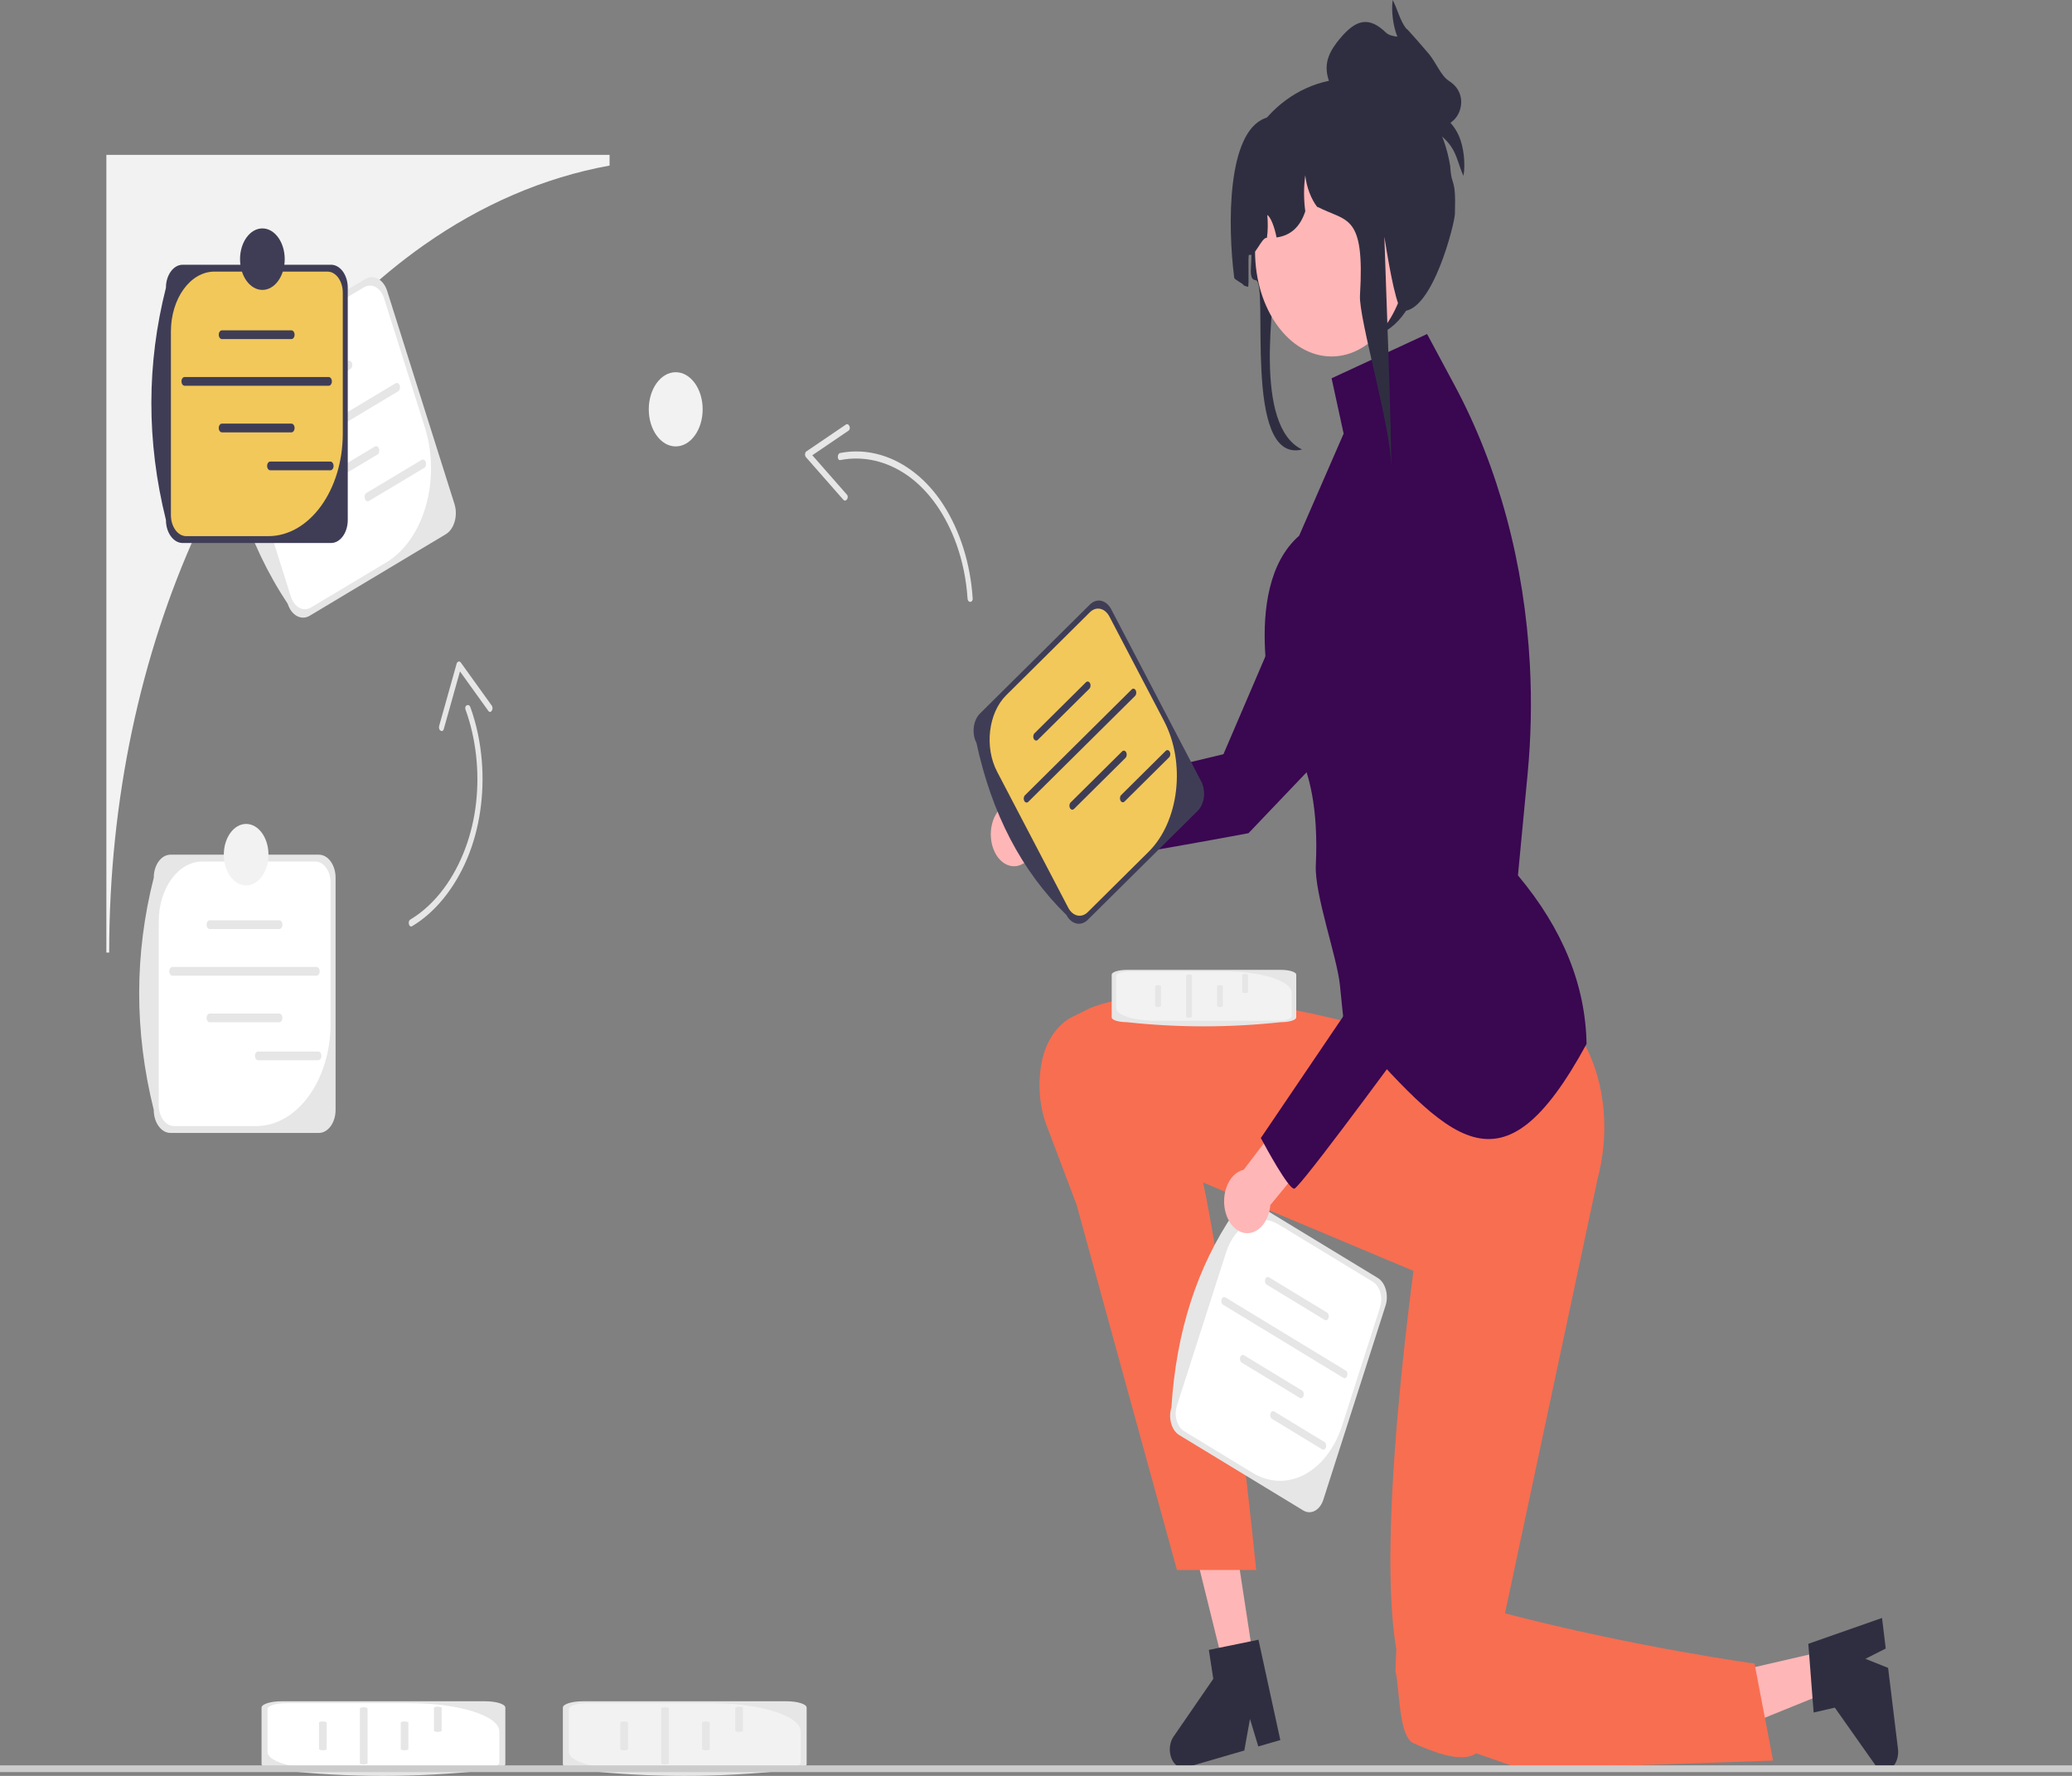 <svg width="280" height="240" viewBox="0 0 280 240" fill="none" xmlns="http://www.w3.org/2000/svg">
<rect x="0" y="0" width="280" height="240" fill="#808080" stroke="none"/>
<g clip-path="url(#clip0_1004_27998)">
<path d="M82.375 20.927V22.376C73.449 23.996 65.001 27.699 57.294 33.115C32.044 50.861 14.754 87.017 14.754 128.732H14.374V20.927H82.375Z" fill="#F2F2F2"/>
<path d="M138.504 108.952L147.805 107.497L149.15 114.698L139.277 115.754C139.066 116.054 138.821 116.316 138.543 116.528C137.029 117.682 135.122 116.927 134.284 114.842C133.446 112.757 133.994 110.131 135.508 108.978C136.474 108.242 137.598 108.285 138.504 108.952Z" fill="#FFB6B6"/>
<path d="M143.264 116.734C143.021 116.734 142.87 116.714 142.825 116.67C142.183 116.049 142.216 109.008 142.229 107.603L142.23 107.46L165.33 101.927L182.703 61.411L182.713 61.398C184.97 58.091 188.146 56.433 191.428 56.849C194.709 57.266 197.612 59.695 199.393 63.514C202.435 70.04 201.245 78.716 196.684 83.265L168.716 112.601L168.683 112.608C164.779 113.336 146.396 116.734 143.264 116.734Z" fill="#3A0751"/>
<path d="M169.416 224.429L165.45 225.581L160.263 204.595L166.116 202.894L169.416 224.429Z" fill="#FFB6B6"/>
<path d="M158.12 236.937C158.328 238.285 159.288 239.147 160.267 238.865L168.152 236.572L168.916 232.308L170.039 236.021L173.015 235.159L170.064 221.598L169.015 221.816L164.737 222.692L163.358 222.979L163.957 226.887L158.577 234.707C158.168 235.302 157.997 236.136 158.12 236.937Z" fill="#2F2E41"/>
<path d="M246.393 223.16L247.063 228.666L231.62 234.925L230.631 226.801L246.393 223.16Z" fill="#FFB6B6"/>
<path d="M254.995 239.226C255.982 238.997 256.647 237.711 256.483 236.352L255.15 225.407L252.089 224.178L254.829 222.788L254.328 218.657L244.366 222.151L244.481 223.602L244.937 229.525L245.087 231.436L247.948 230.775L253.396 238.504C253.811 239.091 254.408 239.361 254.995 239.226Z" fill="#2F2E41"/>
<path d="M187.932 127.069L187.07 139.458C187.07 139.458 160.075 131.199 147.372 136.213L144.943 137.411C142.931 138.403 141.354 140.642 140.787 143.468L140.776 143.524C140.174 146.587 140.481 149.852 141.63 152.606L145.486 162.821L159.046 212.17H169.752C169.752 212.17 166.286 177.315 162.584 159.81L194.175 173.083C194.175 173.083 210.539 172.493 207.525 150.076C204.51 127.659 204.941 123.825 204.941 123.825L187.932 127.069Z" fill="#F86E51"/>
<path d="M183.305 160.792L192.296 162.569C192.296 162.569 185.645 205.225 188.687 222.85L188.572 225.813C189.198 228.615 189 234.677 191.032 235.588L191.073 235.607C193.277 236.578 197.427 238.387 199.49 236.948L205.629 239.088L239.604 237.934L237.098 224.82C237.098 224.82 221.205 222.673 203.373 218.037L215.926 159.149C217.261 154.076 217.082 148.432 215.276 143.645C213.305 138.42 209.273 133.575 201.028 135.095C184.538 138.135 181.763 137.36 181.763 137.36L183.305 160.792Z" fill="#F86E51"/>
<path d="M214.4 141.08C202.816 162.389 196.026 154.189 181.823 138.319C181.823 138.319 182.174 144.281 181.071 133.143C180.696 129.358 177.622 120.861 177.813 116.923C178.565 101.393 172.551 97.942 172.551 97.942C172.551 97.942 167.288 79.652 175.558 72.405L181.572 58.601L179.943 51.123L192.849 45.142L196.575 52.086C202.49 63.105 206.014 76.208 206.741 89.874C207.001 94.78 206.899 99.71 206.434 104.587L205.128 118.303C211.207 125.559 214.259 133.156 214.4 141.08Z" fill="#3A0751"/>
<path d="M60.243 72.198L41.853 83.214C40.712 83.898 39.379 83.175 38.882 81.603C33.359 73.272 30.378 63.654 29.791 52.822C29.294 51.249 29.819 49.413 30.961 48.73L49.351 37.713C50.493 37.029 51.826 37.752 52.322 39.324L61.413 68.106C61.91 69.678 61.385 71.514 60.243 72.198Z" fill="#E6E6E6"/>
<path d="M35.169 47.219C32.19 49.003 30.826 53.776 32.121 57.878L39.306 80.623C39.762 82.066 40.98 82.727 42.028 82.099L52.198 76.007C57.296 72.953 59.631 64.786 57.413 57.766L51.898 40.305C51.442 38.862 50.223 38.201 49.176 38.828L35.169 47.219Z" fill="white"/>
<path d="M47.348 49.87L38.738 55.027C38.521 55.157 38.268 55.02 38.173 54.721C38.079 54.422 38.179 54.073 38.396 53.943L47.006 48.785C47.223 48.655 47.476 48.793 47.571 49.092C47.665 49.391 47.565 49.74 47.348 49.87Z" fill="#E6E6E6"/>
<path d="M51 61.43L42.39 66.587C42.172 66.717 41.919 66.58 41.825 66.281C41.73 65.982 41.83 65.633 42.047 65.503L50.657 60.346C50.874 60.215 51.128 60.353 51.222 60.652C51.316 60.951 51.217 61.3 51 61.43Z" fill="#E6E6E6"/>
<path d="M53.796 52.886L35.945 63.579C35.728 63.709 35.475 63.571 35.38 63.272C35.286 62.974 35.386 62.625 35.603 62.495L53.453 51.801C53.67 51.672 53.924 51.809 54.018 52.108C54.112 52.407 54.013 52.756 53.796 52.886Z" fill="#E6E6E6"/>
<path d="M57.316 63.236L49.867 67.698C49.65 67.828 49.397 67.691 49.302 67.392C49.208 67.093 49.308 66.744 49.525 66.614L56.973 62.152C57.19 62.022 57.443 62.159 57.538 62.458C57.632 62.757 57.533 63.106 57.316 63.236Z" fill="#E6E6E6"/>
<path d="M43.09 153.11H23.036C21.791 153.11 20.778 151.715 20.778 150.001C18.126 139.328 18.178 128.87 20.778 118.614C20.778 116.899 21.791 115.504 23.036 115.504H43.09C44.336 115.504 45.349 116.899 45.349 118.614V150.001C45.349 151.715 44.336 153.11 43.09 153.11Z" fill="#E6E6E6"/>
<path d="M27.332 116.431C24.084 116.431 21.45 120.057 21.45 124.531V149.334C21.45 150.908 22.377 152.184 23.519 152.184H34.609C40.169 152.184 44.675 145.977 44.675 138.321V119.28C44.675 117.706 43.749 116.431 42.607 116.431H27.332Z" fill="white"/>
<path d="M37.734 125.552H28.344C28.108 125.552 27.915 125.287 27.915 124.961C27.915 124.635 28.108 124.37 28.344 124.37H37.734C37.97 124.37 38.163 124.635 38.163 124.961C38.163 125.287 37.97 125.552 37.734 125.552Z" fill="#E6E6E6"/>
<path d="M37.734 138.158H28.344C28.108 138.158 27.915 137.893 27.915 137.567C27.915 137.241 28.108 136.976 28.344 136.976H37.734C37.97 136.976 38.163 137.241 38.163 137.567C38.163 137.893 37.97 138.158 37.734 138.158Z" fill="#E6E6E6"/>
<path d="M42.772 131.859H23.306C23.07 131.859 22.877 131.594 22.877 131.268C22.877 130.942 23.07 130.677 23.306 130.677H42.772C43.009 130.677 43.202 130.942 43.202 131.268C43.202 131.594 43.009 131.859 42.772 131.859Z" fill="#E6E6E6"/>
<path d="M43.002 143.284H34.88C34.643 143.284 34.45 143.019 34.45 142.693C34.45 142.367 34.643 142.102 34.88 142.102H43.002C43.239 142.102 43.431 142.367 43.431 142.693C43.431 143.019 43.239 143.284 43.002 143.284Z" fill="#E6E6E6"/>
<path d="M176.111 204.127L159.354 193.939C158.314 193.307 157.841 191.627 158.301 190.194C158.944 179.93 161.789 171.218 166.707 163.97C167.167 162.537 168.387 161.886 169.427 162.519L186.183 172.706C187.224 173.338 187.696 175.018 187.237 176.451L178.83 202.675C178.371 204.108 177.151 204.759 176.111 204.127Z" fill="#E6E6E6"/>
<path d="M172.769 165.475C170.055 163.825 166.883 165.518 165.685 169.256L159.041 189.979C158.62 191.294 159.052 192.83 160.007 193.411L169.273 199.044C173.918 201.868 179.346 198.972 181.396 192.575L186.497 176.666C186.918 175.351 186.486 173.815 185.531 173.234L172.769 165.475Z" fill="white"/>
<path d="M179.016 178.38L171.171 173.611C170.973 173.49 170.884 173.171 170.971 172.898C171.058 172.626 171.29 172.502 171.488 172.623L179.333 177.392C179.531 177.512 179.621 177.832 179.533 178.104C179.446 178.376 179.214 178.5 179.016 178.38Z" fill="#E6E6E6"/>
<path d="M175.639 188.913L167.794 184.144C167.597 184.023 167.507 183.704 167.594 183.432C167.681 183.159 167.913 183.036 168.111 183.156L175.956 187.925C176.154 188.046 176.244 188.365 176.156 188.637C176.069 188.91 175.837 189.033 175.639 188.913Z" fill="#E6E6E6"/>
<path d="M181.536 186.209L165.272 176.321C165.074 176.201 164.984 175.881 165.071 175.609C165.159 175.337 165.391 175.213 165.589 175.333L181.853 185.221C182.051 185.342 182.141 185.661 182.053 185.933C181.966 186.206 181.734 186.329 181.536 186.209Z" fill="#E6E6E6"/>
<path d="M178.668 195.871L171.881 191.745C171.683 191.625 171.594 191.306 171.681 191.033C171.768 190.761 172 190.637 172.198 190.757L178.984 194.883C179.182 195.004 179.272 195.323 179.185 195.595C179.097 195.868 178.866 195.992 178.668 195.871Z" fill="#E6E6E6"/>
<path d="M44.737 73.384H24.682C23.437 73.384 22.424 71.989 22.424 70.274C19.773 59.601 19.825 49.143 22.424 38.888C22.424 37.173 23.437 35.778 24.682 35.778H44.737C45.982 35.778 46.995 37.173 46.995 38.888V70.274C46.995 71.989 45.982 73.384 44.737 73.384Z" fill="#3F3D56"/>
<path d="M28.979 36.705C25.73 36.705 23.097 40.331 23.097 44.805V69.608C23.097 71.182 24.023 72.457 25.166 72.457H36.256C41.815 72.457 46.322 66.251 46.322 58.595V39.554C46.322 37.98 45.396 36.705 44.253 36.705H28.979Z" fill="#F2C85B"/>
<path d="M39.38 45.825H29.991C29.754 45.825 29.561 45.56 29.561 45.234C29.561 44.908 29.754 44.643 29.991 44.643H39.38C39.617 44.643 39.809 44.908 39.809 45.234C39.809 45.56 39.617 45.825 39.38 45.825Z" fill="#3F3D56"/>
<path d="M39.38 58.432H29.991C29.754 58.432 29.561 58.167 29.561 57.841C29.561 57.515 29.754 57.249 29.991 57.249H39.38C39.617 57.249 39.809 57.515 39.809 57.841C39.809 58.167 39.617 58.432 39.38 58.432Z" fill="#3F3D56"/>
<path d="M44.419 52.133H24.953C24.716 52.133 24.523 51.868 24.523 51.542C24.523 51.216 24.716 50.951 24.953 50.951H44.419C44.656 50.951 44.848 51.216 44.848 51.542C44.848 51.868 44.656 52.133 44.419 52.133Z" fill="#3F3D56"/>
<path d="M44.648 63.558H36.526C36.289 63.558 36.097 63.293 36.097 62.967C36.097 62.641 36.289 62.376 36.526 62.376H44.648C44.885 62.376 45.078 62.641 45.078 62.967C45.078 63.293 44.885 63.558 44.648 63.558Z" fill="#3F3D56"/>
<path d="M161.86 109.568L146.996 124.308C146.073 125.223 144.782 124.933 144.117 123.663C138.016 117.701 134.002 109.911 131.953 100.4C131.289 99.129 131.499 97.351 132.422 96.436L147.286 81.696C148.209 80.781 149.5 81.07 150.165 82.341L162.328 105.604C162.993 106.875 162.782 108.653 161.86 109.568Z" fill="#3F3D56"/>
<path d="M135.966 93.964C133.558 96.352 133.012 100.975 134.745 104.291L144.358 122.675C144.968 123.841 146.148 124.106 146.995 123.266L155.215 115.115C159.335 111.029 160.27 103.117 157.303 97.442L149.924 83.329C149.314 82.163 148.133 81.898 147.287 82.738L135.966 93.964Z" fill="#F2C85B"/>
<path d="M147.209 93.08L140.25 99.981C140.075 100.155 139.829 100.1 139.703 99.858C139.576 99.617 139.616 99.278 139.792 99.105L146.751 92.204C146.926 92.03 147.172 92.085 147.298 92.326C147.424 92.568 147.384 92.906 147.209 93.08Z" fill="#3F3D56"/>
<path d="M152.095 102.423L145.136 109.324C144.96 109.498 144.715 109.443 144.588 109.201C144.462 108.96 144.502 108.622 144.678 108.448L151.637 101.547C151.812 101.373 152.057 101.428 152.184 101.67C152.31 101.911 152.27 102.249 152.095 102.423Z" fill="#3F3D56"/>
<path d="M153.388 94.052L138.96 108.359C138.785 108.533 138.539 108.478 138.413 108.236C138.286 107.994 138.326 107.656 138.502 107.482L152.929 93.175C153.105 93.001 153.35 93.056 153.477 93.298C153.603 93.54 153.563 93.878 153.388 94.052Z" fill="#3F3D56"/>
<path d="M157.986 102.351L151.966 108.321C151.79 108.495 151.545 108.44 151.418 108.198C151.292 107.956 151.332 107.618 151.508 107.444L157.528 101.475C157.703 101.301 157.949 101.356 158.075 101.597C158.201 101.839 158.161 102.177 157.986 102.351Z" fill="#3F3D56"/>
<path d="M68.29 230.774V238.394C68.29 238.867 67.068 239.252 65.565 239.252C56.215 240.26 47.053 240.24 38.068 239.252C36.566 239.252 35.344 238.867 35.344 238.394V230.774C35.344 230.3 36.566 229.916 38.068 229.916H65.565C67.068 229.916 68.29 230.3 68.29 230.774Z" fill="#E6E6E6"/>
<path d="M36.155 236.761C36.155 237.996 39.333 238.997 43.252 238.997H64.982C66.36 238.997 67.478 238.645 67.478 238.21V233.996C67.478 231.884 62.041 230.171 55.333 230.171H38.651C37.273 230.171 36.155 230.523 36.155 230.958L36.155 236.761Z" fill="white"/>
<path d="M44.146 232.809V236.377C44.146 236.467 43.914 236.54 43.628 236.54C43.343 236.54 43.11 236.467 43.11 236.377V232.809C43.11 232.719 43.343 232.646 43.628 232.646C43.914 232.646 44.146 232.719 44.146 232.809Z" fill="#E6E6E6"/>
<path d="M55.19 232.809V236.377C55.19 236.467 54.958 236.54 54.672 236.54C54.387 236.54 54.154 236.467 54.154 236.377V232.809C54.154 232.719 54.387 232.646 54.672 232.646C54.958 232.646 55.19 232.719 55.19 232.809Z" fill="#E6E6E6"/>
<path d="M49.672 230.895V238.291C49.672 238.381 49.439 238.454 49.154 238.454C48.868 238.454 48.636 238.381 48.636 238.291V230.895C48.636 230.805 48.868 230.731 49.154 230.731C49.439 230.731 49.672 230.805 49.672 230.895Z" fill="#E6E6E6"/>
<path d="M59.681 230.807V233.894C59.681 233.983 59.449 234.057 59.163 234.057C58.878 234.057 58.645 233.983 58.645 233.894V230.807C58.645 230.717 58.878 230.644 59.163 230.644C59.449 230.644 59.681 230.717 59.681 230.807Z" fill="#E6E6E6"/>
<path d="M109.007 230.774V238.394C109.007 238.867 107.784 239.252 106.282 239.252C96.932 240.26 87.77 240.24 78.785 239.252C77.283 239.252 76.061 238.867 76.061 238.394V230.774C76.061 230.3 77.283 229.916 78.785 229.916H106.282C107.784 229.916 109.007 230.3 109.007 230.774Z" fill="#E6E6E6"/>
<path d="M76.872 236.761C76.872 237.996 80.049 238.997 83.969 238.997H105.699C107.077 238.997 108.195 238.645 108.195 238.21V233.996C108.195 231.884 102.757 230.171 96.05 230.171H79.368C77.99 230.171 76.872 230.523 76.872 230.958L76.872 236.761Z" fill="#F2F2F2"/>
<path d="M84.863 232.809V236.377C84.863 236.467 84.631 236.54 84.345 236.54C84.059 236.54 83.827 236.467 83.827 236.377V232.809C83.827 232.719 84.059 232.646 84.345 232.646C84.631 232.646 84.863 232.719 84.863 232.809Z" fill="#E6E6E6"/>
<path d="M95.907 232.809V236.377C95.907 236.467 95.674 236.54 95.389 236.54C95.103 236.54 94.871 236.467 94.871 236.377V232.809C94.871 232.719 95.103 232.646 95.389 232.646C95.674 232.646 95.907 232.719 95.907 232.809Z" fill="#E6E6E6"/>
<path d="M90.388 230.895V238.291C90.388 238.381 90.156 238.454 89.87 238.454C89.585 238.454 89.353 238.381 89.353 238.291V230.895C89.353 230.805 89.585 230.731 89.87 230.731C90.156 230.731 90.388 230.805 90.388 230.895Z" fill="#E6E6E6"/>
<path d="M100.398 230.807V233.894C100.398 233.983 100.166 234.057 99.88 234.057C99.595 234.057 99.362 233.983 99.362 233.894V230.807C99.362 230.717 99.595 230.644 99.88 230.644C100.166 230.644 100.398 230.717 100.398 230.807Z" fill="#E6E6E6"/>
<path d="M175.169 131.721V137.49C175.169 137.848 174.244 138.14 173.107 138.14C166.028 138.902 159.092 138.887 152.291 138.14C151.154 138.14 150.229 137.848 150.229 137.49V131.721C150.229 131.363 151.154 131.072 152.291 131.072H173.107C174.244 131.072 175.169 131.363 175.169 131.721Z" fill="#E6E6E6"/>
<path d="M150.843 136.254C150.843 137.188 153.248 137.946 156.215 137.946H172.665C173.708 137.946 174.554 137.679 174.554 137.351V134.161C174.554 132.562 170.438 131.265 165.361 131.265H152.732C151.689 131.265 150.843 131.532 150.843 131.86V136.254Z" fill="#F2F2F2"/>
<path d="M156.893 133.262V135.963C156.893 136.031 156.717 136.086 156.5 136.086C156.284 136.086 156.108 136.031 156.108 135.963V133.262C156.108 133.194 156.284 133.139 156.5 133.139C156.717 133.139 156.893 133.194 156.893 133.262Z" fill="#E6E6E6"/>
<path d="M165.253 133.262V135.963C165.253 136.031 165.077 136.086 164.861 136.086C164.645 136.086 164.469 136.031 164.469 135.963V133.262C164.469 133.194 164.645 133.139 164.861 133.139C165.077 133.139 165.253 133.194 165.253 133.262Z" fill="#E6E6E6"/>
<path d="M161.075 131.813V137.412C161.075 137.48 160.899 137.536 160.683 137.536C160.467 137.536 160.291 137.48 160.291 137.412V131.813C160.291 131.745 160.467 131.689 160.683 131.689C160.899 131.689 161.075 131.745 161.075 131.813Z" fill="#E6E6E6"/>
<path d="M168.652 131.747V134.083C168.652 134.152 168.476 134.207 168.26 134.207C168.044 134.207 167.868 134.152 167.868 134.083V131.747C167.868 131.679 168.044 131.624 168.26 131.624C168.476 131.624 168.652 131.679 168.652 131.747Z" fill="#E6E6E6"/>
<path d="M168.066 158.083L174.844 149.19L179.073 153.813L171.664 162.864C171.628 163.277 171.547 163.691 171.418 164.091C170.717 166.27 168.866 167.253 167.284 166.287C165.702 165.322 164.988 162.773 165.689 160.594C166.137 159.205 167.052 158.305 168.066 158.083Z" fill="#FFB6B6"/>
<path d="M175.273 160.33C175.079 160.532 174.95 160.641 174.894 160.644C174.11 160.683 171.05 155.043 170.445 153.912L170.383 153.796L186.374 130.181L182.463 83.438L182.465 83.419C182.815 78.906 184.62 74.944 187.419 72.548C190.217 70.152 193.597 69.675 196.69 71.239C201.976 73.913 204.831 81.819 203.189 89.237L193.752 135.876L193.728 135.908C190.935 139.735 177.77 157.726 175.273 160.33Z" fill="#3A0751"/>
<path d="M280 238.577H0V239.489H280V238.577Z" fill="#CCCCCC"/>
<path d="M35.457 39.18C37.123 39.18 38.475 37.319 38.475 35.024C38.475 32.728 37.123 30.868 35.457 30.868C33.79 30.868 32.438 32.728 32.438 35.024C32.438 37.319 33.79 39.18 35.457 39.18Z" fill="#3F3D56"/>
<path d="M33.262 119.663C34.929 119.663 36.28 117.802 36.28 115.506C36.28 113.211 34.929 111.35 33.262 111.35C31.595 111.35 30.244 113.211 30.244 115.506C30.244 117.802 31.595 119.663 33.262 119.663Z" fill="#F2F2F2"/>
<path d="M91.313 60.331C93.324 60.331 94.954 58.086 94.954 55.317C94.954 52.547 93.324 50.302 91.313 50.302C89.302 50.302 87.672 52.547 87.672 55.317C87.672 58.086 89.302 60.331 91.313 60.331Z" fill="#F2F2F2"/>
<path d="M131.443 80.872C131.146 76.2 129.738 71.736 127.483 68.223C125.287 64.801 122.285 62.454 119.048 61.498C117.241 60.964 115.369 60.86 113.539 61.219C113.101 61.306 113.113 62.263 113.555 62.176C116.67 61.564 119.889 62.312 122.688 64.293C125.556 66.323 127.852 69.625 129.271 73.606C130.082 75.883 130.588 78.368 130.748 80.895C130.787 81.506 131.482 81.487 131.443 80.872Z" fill="#E6E6E6"/>
<path d="M114.31 57.377L108.96 61.013C108.765 61.145 108.733 61.581 108.899 61.77L113.963 67.535C114.306 67.925 114.789 67.236 114.443 66.843L109.378 61.077L109.317 61.834L114.667 58.199C115.069 57.926 114.709 57.107 114.31 57.377Z" fill="#E6E6E6"/>
<path d="M55.687 125.17C58.811 123.305 61.441 120.052 63.147 115.996C64.809 112.044 65.477 107.38 65.111 102.848C64.907 100.319 64.387 97.84 63.56 95.563C63.362 95.018 62.706 95.336 62.906 95.887C64.313 99.763 64.816 104.205 64.337 108.488C63.847 112.877 62.298 116.921 60.004 120.034C58.693 121.814 57.141 123.261 55.451 124.27C55.042 124.514 55.275 125.416 55.687 125.17Z" fill="#E6E6E6"/>
<path d="M66.45 95.354L62.254 89.515C62.101 89.303 61.79 89.399 61.713 89.674L59.343 98.115C59.183 98.686 59.811 99.099 59.972 98.523L62.342 90.082L61.801 90.242L65.998 96.081C66.313 96.52 66.763 95.789 66.45 95.354Z" fill="#E6E6E6"/>
<path d="M172.357 36.772C172.41 35.4 171.879 43.855 172.791 43.717C176.946 43.078 183.058 44.654 186.137 45.317C186.26 45.256 186.384 45.196 186.503 45.132C186.798 44.99 187.082 44.831 187.36 44.663C193.641 40.88 193.854 26.193 193.833 26.066C193.729 25.442 189.786 8.636 188.029 8.923C187.574 8.997 187.116 9.105 186.657 9.25L182.403 10.592C181.455 10.614 180.528 10.714 179.644 10.903L179.636 10.905C170.923 12.71 165.367 22.03 167.454 30.578C167.46 30.587 167.469 30.594 167.474 30.603C167.72 30.921 167.94 31.226 168.138 31.521C168.33 31.797 168.496 32.065 168.645 32.323C169.797 34.31 168.259 37.754 169.677 37.859C171.562 37.998 167.79 62.742 175.961 60.748C169.293 57.566 172.212 40.558 172.357 36.772Z" fill="#2F2E41"/>
<path d="M179.934 48.174C185.64 48.174 190.266 41.803 190.266 33.945C190.266 26.086 185.64 19.715 179.934 19.715C174.227 19.715 169.601 26.086 169.601 33.945C169.601 41.803 174.227 48.174 179.934 48.174Z" fill="#FFB6B6"/>
<path d="M196.608 28.922C196.565 30.247 193.61 42.036 189.591 42.036C188.84 42.036 187.837 36.86 187.085 32.028C187.022 31.62 188.243 62.701 187.95 62.842C188.088 58.256 183.592 43.03 183.78 39.931C184.452 28.808 182.023 30.023 178.043 27.956L178.044 28.032C177.167 26.886 176.571 25.337 176.388 23.691C176.167 25.299 176.172 26.955 176.39 28.553C175.668 30.762 174.32 31.842 172.508 32.09C172.25 30.758 171.732 29.333 171.255 29.053C171.348 30.061 171.351 31.121 171.205 32.135C170.436 32.094 169.677 34.692 168.792 34.444C168.599 34.396 168.835 38.83 168.639 38.768C168.454 38.709 168.271 38.651 168.08 38.582C168.04 38.337 166.817 37.798 166.787 37.55C165.883 30.42 165.805 17.896 170.962 15.971C171.098 15.915 171.235 15.867 171.373 15.826L179.117 13.265C179.026 12.713 179.074 12.161 179.239 11.681C179.332 11.391 179.47 11.129 179.638 10.912C179.64 10.908 179.64 10.905 179.643 10.901C179.873 10.604 180.159 10.384 180.487 10.28C180.54 10.263 180.598 10.249 180.653 10.235C181.472 10.083 182.287 10.004 183.096 9.983C183.492 9.973 183.888 9.98 184.281 10.001C184.314 10.001 184.341 10.001 184.372 10.004C185.667 10.08 186.94 10.315 188.178 10.708C190.326 11.681 192.233 13.486 193.656 15.895C194.754 17.748 195.563 19.957 195.974 22.434C196.147 25.492 196.773 23.715 196.608 28.922Z" fill="#2F2E41"/>
<path d="M197.129 18.317C196.857 17.71 196.465 17.098 196.008 16.588C196.165 16.48 196.318 16.362 196.46 16.225C197.723 15.013 198.083 12.36 195.804 10.933C194.751 10.273 194.09 8.511 193.109 7.303C193.109 7.303 189.942 3.592 190.031 3.872C189.144 2.709 188.878 1.269 188.2 0C187.993 1.533 188.259 3.53 188.834 4.953C188.272 4.91 187.609 4.717 187.303 4.418C184.932 2.108 183.18 2.698 181.092 5.192C179.731 6.819 178.903 8.359 179.438 10.44C179.731 11.585 180.335 12.348 181.302 12.846C182.327 13.374 184.359 14.178 185.43 13.726L191.492 17.037C191.962 17.181 192.517 17.284 193.099 17.311C194.163 17.744 195.342 18.736 196.045 19.728C196.918 20.957 197.129 22.435 197.77 23.764C198.059 22.082 197.789 19.788 197.129 18.317Z" fill="#2F2E41"/>
</g>
<defs>
<clipPath id="clip0_1004_27998">
<rect width="280" height="240" fill="white"/>
</clipPath>
</defs>
</svg>
